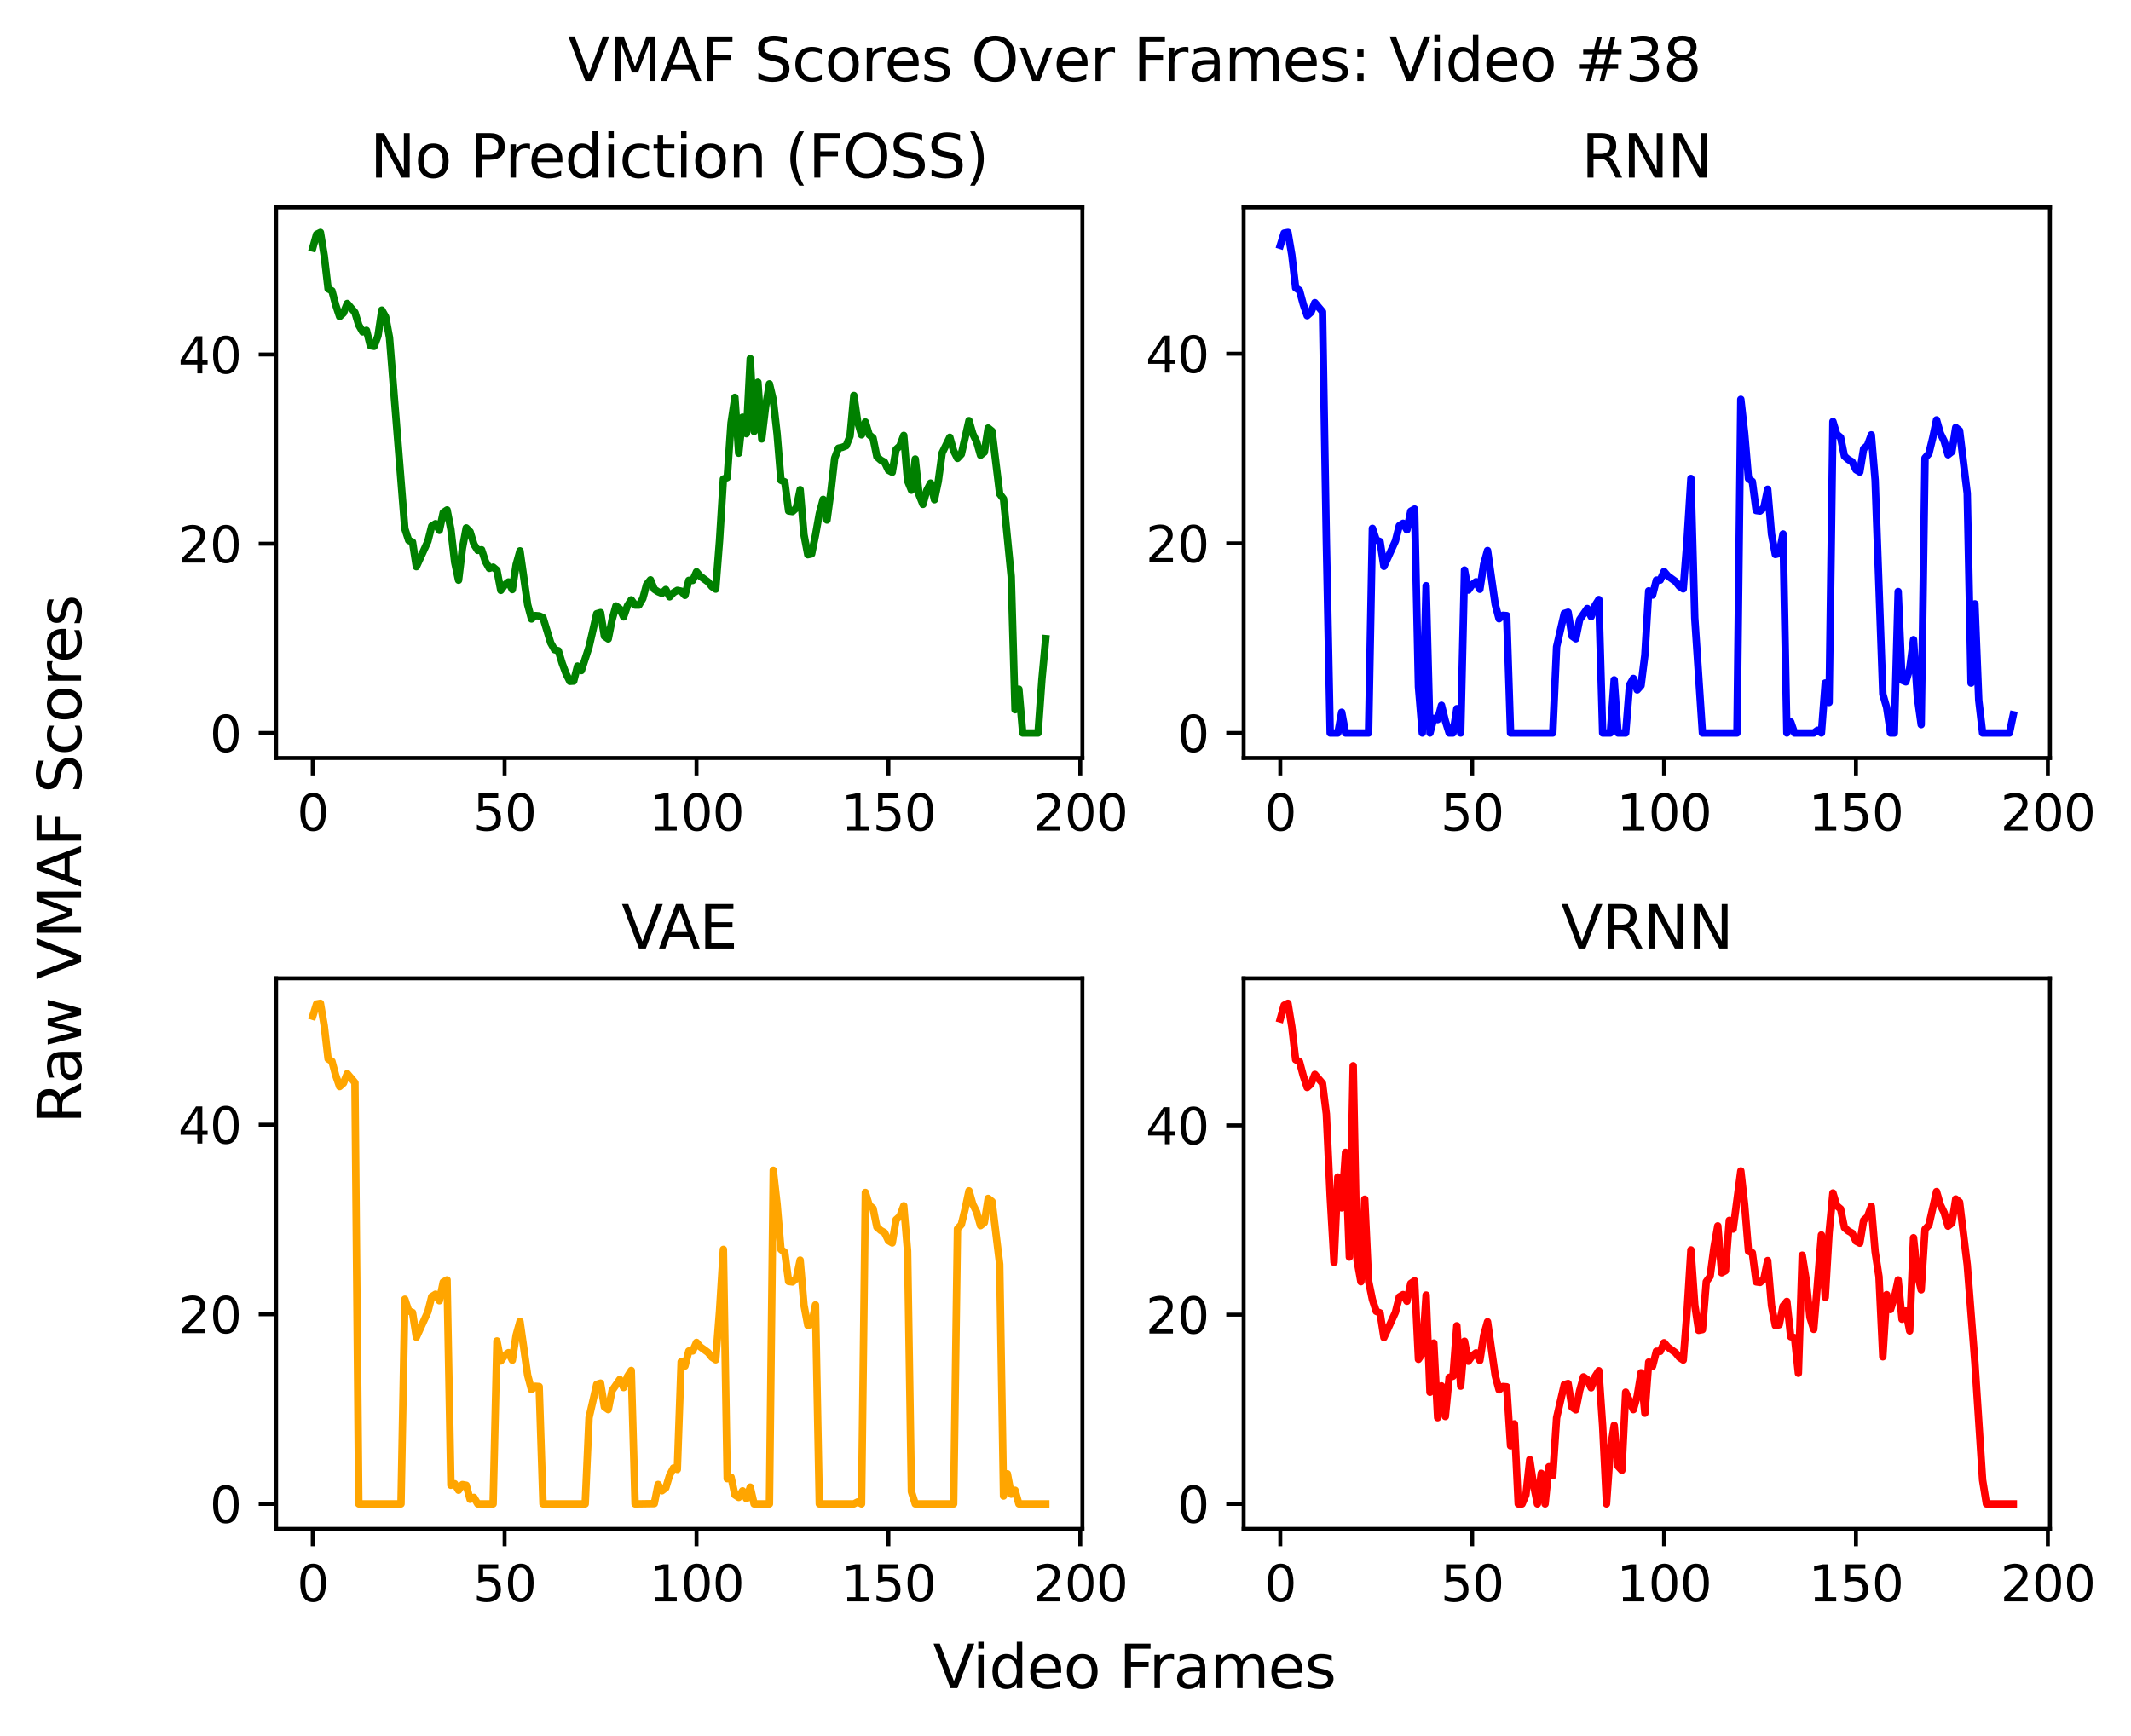<?xml version="1.0" encoding="utf-8" standalone="no"?>
<!DOCTYPE svg PUBLIC "-//W3C//DTD SVG 1.1//EN"
  "http://www.w3.org/Graphics/SVG/1.1/DTD/svg11.dtd">
<svg xmlns:xlink="http://www.w3.org/1999/xlink" width="429.023pt" height="349.632pt" viewBox="0 0 429.023 349.632" xmlns="http://www.w3.org/2000/svg" version="1.1">
 <defs>
  <style type="text/css">*{stroke-linejoin: round; stroke-linecap: butt}</style>
 </defs>
 <g id="figure_1">
  <g id="patch_1">
   <path d="M 0 349.632 
L 429.023 349.632 
L 429.023 -0 
L 0 -0 
z
" style="fill: #ffffff"/>
  </g>
  <g id="axes_1">
   <g id="patch_2">
    <path d="M 55.584 152.64 
L 217.911 152.64 
L 217.911 41.76 
L 55.584 41.76 
z
" style="fill: #ffffff"/>
   </g>
   <g id="matplotlib.axis_1">
    <g id="xtick_1">
     <g id="line2d_1">
      <defs>
       <path id="m1d95117e40" d="M 0 0 
L 0 3.5 
" style="stroke: #000000; stroke-width: 0.8"/>
      </defs>
      <g>
       <use xlink:href="#m1d95117e40" x="62.963" y="152.64" style="stroke: #000000; stroke-width: 0.8"/>
      </g>
     </g>
     <g id="text_1">
      <!-- 0 -->
      <g transform="translate(59.781 167.238) scale(0.1 -0.1)">
       <defs>
        <path id="DejaVuSans-30" d="M 2034 4250 
Q 1547 4250 1301 3770 
Q 1056 3291 1056 2328 
Q 1056 1369 1301 889 
Q 1547 409 2034 409 
Q 2525 409 2770 889 
Q 3016 1369 3016 2328 
Q 3016 3291 2770 3770 
Q 2525 4250 2034 4250 
z
M 2034 4750 
Q 2819 4750 3233 4129 
Q 3647 3509 3647 2328 
Q 3647 1150 3233 529 
Q 2819 -91 2034 -91 
Q 1250 -91 836 529 
Q 422 1150 422 2328 
Q 422 3509 836 4129 
Q 1250 4750 2034 4750 
z
" transform="scale(0.016)"/>
       </defs>
       <use xlink:href="#DejaVuSans-30"/>
      </g>
     </g>
    </g>
    <g id="xtick_2">
     <g id="line2d_2">
      <g>
       <use xlink:href="#m1d95117e40" x="101.593" y="152.64" style="stroke: #000000; stroke-width: 0.8"/>
      </g>
     </g>
     <g id="text_2">
      <!-- 50 -->
      <g transform="translate(95.231 167.238) scale(0.1 -0.1)">
       <defs>
        <path id="DejaVuSans-35" d="M 691 4666 
L 3169 4666 
L 3169 4134 
L 1269 4134 
L 1269 2991 
Q 1406 3038 1543 3061 
Q 1681 3084 1819 3084 
Q 2600 3084 3056 2656 
Q 3513 2228 3513 1497 
Q 3513 744 3044 326 
Q 2575 -91 1722 -91 
Q 1428 -91 1123 -41 
Q 819 9 494 109 
L 494 744 
Q 775 591 1075 516 
Q 1375 441 1709 441 
Q 2250 441 2565 725 
Q 2881 1009 2881 1497 
Q 2881 1984 2565 2268 
Q 2250 2553 1709 2553 
Q 1456 2553 1204 2497 
Q 953 2441 691 2322 
L 691 4666 
z
" transform="scale(0.016)"/>
       </defs>
       <use xlink:href="#DejaVuSans-35"/>
       <use xlink:href="#DejaVuSans-30" x="63.623"/>
      </g>
     </g>
    </g>
    <g id="xtick_3">
     <g id="line2d_3">
      <g>
       <use xlink:href="#m1d95117e40" x="140.224" y="152.64" style="stroke: #000000; stroke-width: 0.8"/>
      </g>
     </g>
     <g id="text_3">
      <!-- 100 -->
      <g transform="translate(130.681 167.238) scale(0.1 -0.1)">
       <defs>
        <path id="DejaVuSans-31" d="M 794 531 
L 1825 531 
L 1825 4091 
L 703 3866 
L 703 4441 
L 1819 4666 
L 2450 4666 
L 2450 531 
L 3481 531 
L 3481 0 
L 794 0 
L 794 531 
z
" transform="scale(0.016)"/>
       </defs>
       <use xlink:href="#DejaVuSans-31"/>
       <use xlink:href="#DejaVuSans-30" x="63.623"/>
       <use xlink:href="#DejaVuSans-30" x="127.246"/>
      </g>
     </g>
    </g>
    <g id="xtick_4">
     <g id="line2d_4">
      <g>
       <use xlink:href="#m1d95117e40" x="178.855" y="152.64" style="stroke: #000000; stroke-width: 0.8"/>
      </g>
     </g>
     <g id="text_4">
      <!-- 150 -->
      <g transform="translate(169.312 167.238) scale(0.1 -0.1)">
       <use xlink:href="#DejaVuSans-31"/>
       <use xlink:href="#DejaVuSans-35" x="63.623"/>
       <use xlink:href="#DejaVuSans-30" x="127.246"/>
      </g>
     </g>
    </g>
    <g id="xtick_5">
     <g id="line2d_5">
      <g>
       <use xlink:href="#m1d95117e40" x="217.486" y="152.64" style="stroke: #000000; stroke-width: 0.8"/>
      </g>
     </g>
     <g id="text_5">
      <!-- 200 -->
      <g transform="translate(207.943 167.238) scale(0.1 -0.1)">
       <defs>
        <path id="DejaVuSans-32" d="M 1228 531 
L 3431 531 
L 3431 0 
L 469 0 
L 469 531 
Q 828 903 1448 1529 
Q 2069 2156 2228 2338 
Q 2531 2678 2651 2914 
Q 2772 3150 2772 3378 
Q 2772 3750 2511 3984 
Q 2250 4219 1831 4219 
Q 1534 4219 1204 4116 
Q 875 4013 500 3803 
L 500 4441 
Q 881 4594 1212 4672 
Q 1544 4750 1819 4750 
Q 2544 4750 2975 4387 
Q 3406 4025 3406 3419 
Q 3406 3131 3298 2873 
Q 3191 2616 2906 2266 
Q 2828 2175 2409 1742 
Q 1991 1309 1228 531 
z
" transform="scale(0.016)"/>
       </defs>
       <use xlink:href="#DejaVuSans-32"/>
       <use xlink:href="#DejaVuSans-30" x="63.623"/>
       <use xlink:href="#DejaVuSans-30" x="127.246"/>
      </g>
     </g>
    </g>
   </g>
   <g id="matplotlib.axis_2">
    <g id="ytick_1">
     <g id="line2d_6">
      <defs>
       <path id="m215fe77f8d" d="M 0 0 
L -3.5 0 
" style="stroke: #000000; stroke-width: 0.8"/>
      </defs>
      <g>
       <use xlink:href="#m215fe77f8d" x="55.584" y="147.6" style="stroke: #000000; stroke-width: 0.8"/>
      </g>
     </g>
     <g id="text_6">
      <!-- 0 -->
      <g transform="translate(42.221 151.399) scale(0.1 -0.1)">
       <use xlink:href="#DejaVuSans-30"/>
      </g>
     </g>
    </g>
    <g id="ytick_2">
     <g id="line2d_7">
      <g>
       <use xlink:href="#m215fe77f8d" x="55.584" y="109.487" style="stroke: #000000; stroke-width: 0.8"/>
      </g>
     </g>
     <g id="text_7">
      <!-- 20 -->
      <g transform="translate(35.859 113.286) scale(0.1 -0.1)">
       <use xlink:href="#DejaVuSans-32"/>
       <use xlink:href="#DejaVuSans-30" x="63.623"/>
      </g>
     </g>
    </g>
    <g id="ytick_3">
     <g id="line2d_8">
      <g>
       <use xlink:href="#m215fe77f8d" x="55.584" y="71.374" style="stroke: #000000; stroke-width: 0.8"/>
      </g>
     </g>
     <g id="text_8">
      <!-- 40 -->
      <g transform="translate(35.859 75.173) scale(0.1 -0.1)">
       <defs>
        <path id="DejaVuSans-34" d="M 2419 4116 
L 825 1625 
L 2419 1625 
L 2419 4116 
z
M 2253 4666 
L 3047 4666 
L 3047 1625 
L 3713 1625 
L 3713 1100 
L 3047 1100 
L 3047 0 
L 2419 0 
L 2419 1100 
L 313 1100 
L 313 1709 
L 2253 4666 
z
" transform="scale(0.016)"/>
       </defs>
       <use xlink:href="#DejaVuSans-34"/>
       <use xlink:href="#DejaVuSans-30" x="63.623"/>
      </g>
     </g>
    </g>
   </g>
   <g id="line2d_9">
    <path d="M 62.963 49.937 
L 63.735 47.187 
L 64.508 46.8 
L 65.28 51.506 
L 66.053 58.156 
L 66.826 58.557 
L 67.598 61.436 
L 68.371 63.744 
L 69.143 63.034 
L 69.916 61.108 
L 71.461 62.92 
L 72.234 65.466 
L 73.007 66.819 
L 73.779 66.521 
L 74.552 69.602 
L 75.324 69.735 
L 76.097 67.629 
L 76.87 62.449 
L 77.642 63.808 
L 78.415 67.97 
L 81.505 106.466 
L 82.278 108.82 
L 83.051 109.144 
L 83.823 114.108 
L 86.141 109.009 
L 86.914 105.935 
L 87.686 105.452 
L 88.459 106.792 
L 89.232 103.21 
L 90.004 102.683 
L 90.777 106.624 
L 91.549 113.247 
L 92.322 116.825 
L 93.095 110.412 
L 93.867 106.3 
L 94.64 107.083 
L 95.413 109.608 
L 96.185 110.823 
L 96.958 110.708 
L 97.73 113.058 
L 98.503 114.442 
L 99.276 114.204 
L 100.048 114.846 
L 100.821 118.875 
L 101.593 117.805 
L 102.366 117.188 
L 103.139 118.719 
L 103.911 113.69 
L 104.684 110.924 
L 106.229 121.753 
L 107.002 124.632 
L 107.774 123.957 
L 108.547 124.025 
L 109.32 124.372 
L 110.865 129.435 
L 111.638 130.82 
L 112.41 131.035 
L 113.183 133.575 
L 113.955 135.659 
L 114.728 137.195 
L 115.501 137.144 
L 116.273 134.126 
L 117.046 135.021 
L 118.591 130.258 
L 120.136 123.579 
L 120.909 123.354 
L 121.682 128.117 
L 122.454 128.658 
L 123.227 124.807 
L 123.999 122.019 
L 124.772 122.583 
L 125.545 124.217 
L 126.317 121.991 
L 127.09 120.784 
L 127.863 121.843 
L 128.635 121.851 
L 129.408 120.533 
L 130.18 117.695 
L 130.953 116.759 
L 131.726 118.664 
L 132.498 119.161 
L 133.271 119.483 
L 134.043 118.707 
L 134.816 120.176 
L 135.589 119.336 
L 136.361 118.873 
L 137.134 119.037 
L 137.907 119.885 
L 138.679 116.864 
L 139.452 116.881 
L 140.224 115.147 
L 140.997 116.042 
L 142.542 117.169 
L 143.315 118.113 
L 144.088 118.631 
L 144.86 108.824 
L 145.633 96.457 
L 146.405 96.162 
L 147.178 85.161 
L 147.951 80.017 
L 148.723 91.257 
L 149.496 84.006 
L 150.268 87.331 
L 151.041 72.212 
L 151.814 86.877 
L 152.586 76.969 
L 153.359 88.385 
L 154.132 81.906 
L 154.904 77.296 
L 155.677 80.548 
L 156.449 87.393 
L 157.222 96.71 
L 157.995 97.034 
L 158.767 102.891 
L 159.54 103.006 
L 160.313 102.304 
L 161.085 98.601 
L 161.858 107.671 
L 162.63 111.699 
L 163.403 111.53 
L 164.176 107.77 
L 164.948 103.436 
L 165.721 100.557 
L 166.493 104.719 
L 167.266 99.063 
L 168.039 92.244 
L 168.811 90.246 
L 169.584 90.069 
L 170.357 89.754 
L 171.129 87.821 
L 171.902 79.637 
L 172.674 84.968 
L 173.447 87.564 
L 174.22 84.986 
L 174.992 87.552 
L 175.765 88.204 
L 176.538 91.965 
L 177.31 92.639 
L 178.083 93.067 
L 178.855 94.674 
L 179.628 95.097 
L 180.401 90.504 
L 181.173 89.78 
L 181.946 87.676 
L 182.718 96.813 
L 183.491 98.702 
L 184.264 92.428 
L 185.036 99.648 
L 185.809 101.561 
L 186.582 98.747 
L 187.354 97.275 
L 188.127 100.621 
L 188.899 96.92 
L 189.672 91.225 
L 191.217 88.053 
L 191.99 90.772 
L 192.763 92.297 
L 193.535 91.47 
L 195.08 84.708 
L 195.853 87.374 
L 196.626 88.967 
L 197.398 91.668 
L 198.171 91.044 
L 198.943 86.196 
L 199.716 86.819 
L 201.261 99.448 
L 202.034 100.467 
L 203.579 116.072 
L 204.352 142.911 
L 205.124 138.773 
L 205.897 147.6 
L 208.988 147.6 
L 209.76 136.817 
L 210.533 128.603 
L 210.533 128.603 
" clip-path="url(#p568e7c1348)" style="fill: none; stroke: #008000; stroke-width: 1.5; stroke-linecap: square"/>
   </g>
   <g id="patch_3">
    <path d="M 55.584 152.64 
L 55.584 41.76 
" style="fill: none; stroke: #000000; stroke-width: 0.8; stroke-linejoin: miter; stroke-linecap: square"/>
   </g>
   <g id="patch_4">
    <path d="M 217.911 152.64 
L 217.911 41.76 
" style="fill: none; stroke: #000000; stroke-width: 0.8; stroke-linejoin: miter; stroke-linecap: square"/>
   </g>
   <g id="patch_5">
    <path d="M 55.584 152.64 
L 217.911 152.64 
" style="fill: none; stroke: #000000; stroke-width: 0.8; stroke-linejoin: miter; stroke-linecap: square"/>
   </g>
   <g id="patch_6">
    <path d="M 55.584 41.76 
L 217.911 41.76 
" style="fill: none; stroke: #000000; stroke-width: 0.8; stroke-linejoin: miter; stroke-linecap: square"/>
   </g>
   <g id="text_9">
    <!-- No Prediction (FOSS) -->
    <g transform="translate(74.496 35.76) scale(0.12 -0.12)">
     <defs>
      <path id="DejaVuSans-4e" d="M 628 4666 
L 1478 4666 
L 3547 763 
L 3547 4666 
L 4159 4666 
L 4159 0 
L 3309 0 
L 1241 3903 
L 1241 0 
L 628 0 
L 628 4666 
z
" transform="scale(0.016)"/>
      <path id="DejaVuSans-6f" d="M 1959 3097 
Q 1497 3097 1228 2736 
Q 959 2375 959 1747 
Q 959 1119 1226 758 
Q 1494 397 1959 397 
Q 2419 397 2687 759 
Q 2956 1122 2956 1747 
Q 2956 2369 2687 2733 
Q 2419 3097 1959 3097 
z
M 1959 3584 
Q 2709 3584 3137 3096 
Q 3566 2609 3566 1747 
Q 3566 888 3137 398 
Q 2709 -91 1959 -91 
Q 1206 -91 779 398 
Q 353 888 353 1747 
Q 353 2609 779 3096 
Q 1206 3584 1959 3584 
z
" transform="scale(0.016)"/>
      <path id="DejaVuSans-20" transform="scale(0.016)"/>
      <path id="DejaVuSans-50" d="M 1259 4147 
L 1259 2394 
L 2053 2394 
Q 2494 2394 2734 2622 
Q 2975 2850 2975 3272 
Q 2975 3691 2734 3919 
Q 2494 4147 2053 4147 
L 1259 4147 
z
M 628 4666 
L 2053 4666 
Q 2838 4666 3239 4311 
Q 3641 3956 3641 3272 
Q 3641 2581 3239 2228 
Q 2838 1875 2053 1875 
L 1259 1875 
L 1259 0 
L 628 0 
L 628 4666 
z
" transform="scale(0.016)"/>
      <path id="DejaVuSans-72" d="M 2631 2963 
Q 2534 3019 2420 3045 
Q 2306 3072 2169 3072 
Q 1681 3072 1420 2755 
Q 1159 2438 1159 1844 
L 1159 0 
L 581 0 
L 581 3500 
L 1159 3500 
L 1159 2956 
Q 1341 3275 1631 3429 
Q 1922 3584 2338 3584 
Q 2397 3584 2469 3576 
Q 2541 3569 2628 3553 
L 2631 2963 
z
" transform="scale(0.016)"/>
      <path id="DejaVuSans-65" d="M 3597 1894 
L 3597 1613 
L 953 1613 
Q 991 1019 1311 708 
Q 1631 397 2203 397 
Q 2534 397 2845 478 
Q 3156 559 3463 722 
L 3463 178 
Q 3153 47 2828 -22 
Q 2503 -91 2169 -91 
Q 1331 -91 842 396 
Q 353 884 353 1716 
Q 353 2575 817 3079 
Q 1281 3584 2069 3584 
Q 2775 3584 3186 3129 
Q 3597 2675 3597 1894 
z
M 3022 2063 
Q 3016 2534 2758 2815 
Q 2500 3097 2075 3097 
Q 1594 3097 1305 2825 
Q 1016 2553 972 2059 
L 3022 2063 
z
" transform="scale(0.016)"/>
      <path id="DejaVuSans-64" d="M 2906 2969 
L 2906 4863 
L 3481 4863 
L 3481 0 
L 2906 0 
L 2906 525 
Q 2725 213 2448 61 
Q 2172 -91 1784 -91 
Q 1150 -91 751 415 
Q 353 922 353 1747 
Q 353 2572 751 3078 
Q 1150 3584 1784 3584 
Q 2172 3584 2448 3432 
Q 2725 3281 2906 2969 
z
M 947 1747 
Q 947 1113 1208 752 
Q 1469 391 1925 391 
Q 2381 391 2643 752 
Q 2906 1113 2906 1747 
Q 2906 2381 2643 2742 
Q 2381 3103 1925 3103 
Q 1469 3103 1208 2742 
Q 947 2381 947 1747 
z
" transform="scale(0.016)"/>
      <path id="DejaVuSans-69" d="M 603 3500 
L 1178 3500 
L 1178 0 
L 603 0 
L 603 3500 
z
M 603 4863 
L 1178 4863 
L 1178 4134 
L 603 4134 
L 603 4863 
z
" transform="scale(0.016)"/>
      <path id="DejaVuSans-63" d="M 3122 3366 
L 3122 2828 
Q 2878 2963 2633 3030 
Q 2388 3097 2138 3097 
Q 1578 3097 1268 2742 
Q 959 2388 959 1747 
Q 959 1106 1268 751 
Q 1578 397 2138 397 
Q 2388 397 2633 464 
Q 2878 531 3122 666 
L 3122 134 
Q 2881 22 2623 -34 
Q 2366 -91 2075 -91 
Q 1284 -91 818 406 
Q 353 903 353 1747 
Q 353 2603 823 3093 
Q 1294 3584 2113 3584 
Q 2378 3584 2631 3529 
Q 2884 3475 3122 3366 
z
" transform="scale(0.016)"/>
      <path id="DejaVuSans-74" d="M 1172 4494 
L 1172 3500 
L 2356 3500 
L 2356 3053 
L 1172 3053 
L 1172 1153 
Q 1172 725 1289 603 
Q 1406 481 1766 481 
L 2356 481 
L 2356 0 
L 1766 0 
Q 1100 0 847 248 
Q 594 497 594 1153 
L 594 3053 
L 172 3053 
L 172 3500 
L 594 3500 
L 594 4494 
L 1172 4494 
z
" transform="scale(0.016)"/>
      <path id="DejaVuSans-6e" d="M 3513 2113 
L 3513 0 
L 2938 0 
L 2938 2094 
Q 2938 2591 2744 2837 
Q 2550 3084 2163 3084 
Q 1697 3084 1428 2787 
Q 1159 2491 1159 1978 
L 1159 0 
L 581 0 
L 581 3500 
L 1159 3500 
L 1159 2956 
Q 1366 3272 1645 3428 
Q 1925 3584 2291 3584 
Q 2894 3584 3203 3211 
Q 3513 2838 3513 2113 
z
" transform="scale(0.016)"/>
      <path id="DejaVuSans-28" d="M 1984 4856 
Q 1566 4138 1362 3434 
Q 1159 2731 1159 2009 
Q 1159 1288 1364 580 
Q 1569 -128 1984 -844 
L 1484 -844 
Q 1016 -109 783 600 
Q 550 1309 550 2009 
Q 550 2706 781 3412 
Q 1013 4119 1484 4856 
L 1984 4856 
z
" transform="scale(0.016)"/>
      <path id="DejaVuSans-46" d="M 628 4666 
L 3309 4666 
L 3309 4134 
L 1259 4134 
L 1259 2759 
L 3109 2759 
L 3109 2228 
L 1259 2228 
L 1259 0 
L 628 0 
L 628 4666 
z
" transform="scale(0.016)"/>
      <path id="DejaVuSans-4f" d="M 2522 4238 
Q 1834 4238 1429 3725 
Q 1025 3213 1025 2328 
Q 1025 1447 1429 934 
Q 1834 422 2522 422 
Q 3209 422 3611 934 
Q 4013 1447 4013 2328 
Q 4013 3213 3611 3725 
Q 3209 4238 2522 4238 
z
M 2522 4750 
Q 3503 4750 4090 4092 
Q 4678 3434 4678 2328 
Q 4678 1225 4090 567 
Q 3503 -91 2522 -91 
Q 1538 -91 948 565 
Q 359 1222 359 2328 
Q 359 3434 948 4092 
Q 1538 4750 2522 4750 
z
" transform="scale(0.016)"/>
      <path id="DejaVuSans-53" d="M 3425 4513 
L 3425 3897 
Q 3066 4069 2747 4153 
Q 2428 4238 2131 4238 
Q 1616 4238 1336 4038 
Q 1056 3838 1056 3469 
Q 1056 3159 1242 3001 
Q 1428 2844 1947 2747 
L 2328 2669 
Q 3034 2534 3370 2195 
Q 3706 1856 3706 1288 
Q 3706 609 3251 259 
Q 2797 -91 1919 -91 
Q 1588 -91 1214 -16 
Q 841 59 441 206 
L 441 856 
Q 825 641 1194 531 
Q 1563 422 1919 422 
Q 2459 422 2753 634 
Q 3047 847 3047 1241 
Q 3047 1584 2836 1778 
Q 2625 1972 2144 2069 
L 1759 2144 
Q 1053 2284 737 2584 
Q 422 2884 422 3419 
Q 422 4038 858 4394 
Q 1294 4750 2059 4750 
Q 2388 4750 2728 4690 
Q 3069 4631 3425 4513 
z
" transform="scale(0.016)"/>
      <path id="DejaVuSans-29" d="M 513 4856 
L 1013 4856 
Q 1481 4119 1714 3412 
Q 1947 2706 1947 2009 
Q 1947 1309 1714 600 
Q 1481 -109 1013 -844 
L 513 -844 
Q 928 -128 1133 580 
Q 1338 1288 1338 2009 
Q 1338 2731 1133 3434 
Q 928 4138 513 4856 
z
" transform="scale(0.016)"/>
     </defs>
     <use xlink:href="#DejaVuSans-4e"/>
     <use xlink:href="#DejaVuSans-6f" x="74.805"/>
     <use xlink:href="#DejaVuSans-20" x="135.986"/>
     <use xlink:href="#DejaVuSans-50" x="167.773"/>
     <use xlink:href="#DejaVuSans-72" x="226.326"/>
     <use xlink:href="#DejaVuSans-65" x="265.189"/>
     <use xlink:href="#DejaVuSans-64" x="326.713"/>
     <use xlink:href="#DejaVuSans-69" x="390.189"/>
     <use xlink:href="#DejaVuSans-63" x="417.973"/>
     <use xlink:href="#DejaVuSans-74" x="472.953"/>
     <use xlink:href="#DejaVuSans-69" x="512.162"/>
     <use xlink:href="#DejaVuSans-6f" x="539.945"/>
     <use xlink:href="#DejaVuSans-6e" x="601.127"/>
     <use xlink:href="#DejaVuSans-20" x="664.506"/>
     <use xlink:href="#DejaVuSans-28" x="696.293"/>
     <use xlink:href="#DejaVuSans-46" x="735.307"/>
     <use xlink:href="#DejaVuSans-4f" x="792.826"/>
     <use xlink:href="#DejaVuSans-53" x="871.537"/>
     <use xlink:href="#DejaVuSans-53" x="935.014"/>
     <use xlink:href="#DejaVuSans-29" x="998.49"/>
    </g>
   </g>
  </g>
  <g id="axes_2">
   <g id="patch_7">
    <path d="M 250.377 152.64 
L 412.704 152.64 
L 412.704 41.76 
L 250.377 41.76 
z
" style="fill: #ffffff"/>
   </g>
   <g id="matplotlib.axis_3">
    <g id="xtick_6">
     <g id="line2d_10">
      <g>
       <use xlink:href="#m1d95117e40" x="257.755" y="152.64" style="stroke: #000000; stroke-width: 0.8"/>
      </g>
     </g>
     <g id="text_10">
      <!-- 0 -->
      <g transform="translate(254.574 167.238) scale(0.1 -0.1)">
       <use xlink:href="#DejaVuSans-30"/>
      </g>
     </g>
    </g>
    <g id="xtick_7">
     <g id="line2d_11">
      <g>
       <use xlink:href="#m1d95117e40" x="296.386" y="152.64" style="stroke: #000000; stroke-width: 0.8"/>
      </g>
     </g>
     <g id="text_11">
      <!-- 50 -->
      <g transform="translate(290.024 167.238) scale(0.1 -0.1)">
       <use xlink:href="#DejaVuSans-35"/>
       <use xlink:href="#DejaVuSans-30" x="63.623"/>
      </g>
     </g>
    </g>
    <g id="xtick_8">
     <g id="line2d_12">
      <g>
       <use xlink:href="#m1d95117e40" x="335.017" y="152.64" style="stroke: #000000; stroke-width: 0.8"/>
      </g>
     </g>
     <g id="text_12">
      <!-- 100 -->
      <g transform="translate(325.473 167.238) scale(0.1 -0.1)">
       <use xlink:href="#DejaVuSans-31"/>
       <use xlink:href="#DejaVuSans-30" x="63.623"/>
       <use xlink:href="#DejaVuSans-30" x="127.246"/>
      </g>
     </g>
    </g>
    <g id="xtick_9">
     <g id="line2d_13">
      <g>
       <use xlink:href="#m1d95117e40" x="373.648" y="152.64" style="stroke: #000000; stroke-width: 0.8"/>
      </g>
     </g>
     <g id="text_13">
      <!-- 150 -->
      <g transform="translate(364.104 167.238) scale(0.1 -0.1)">
       <use xlink:href="#DejaVuSans-31"/>
       <use xlink:href="#DejaVuSans-35" x="63.623"/>
       <use xlink:href="#DejaVuSans-30" x="127.246"/>
      </g>
     </g>
    </g>
    <g id="xtick_10">
     <g id="line2d_14">
      <g>
       <use xlink:href="#m1d95117e40" x="412.279" y="152.64" style="stroke: #000000; stroke-width: 0.8"/>
      </g>
     </g>
     <g id="text_14">
      <!-- 200 -->
      <g transform="translate(402.735 167.238) scale(0.1 -0.1)">
       <use xlink:href="#DejaVuSans-32"/>
       <use xlink:href="#DejaVuSans-30" x="63.623"/>
       <use xlink:href="#DejaVuSans-30" x="127.246"/>
      </g>
     </g>
    </g>
   </g>
   <g id="matplotlib.axis_4">
    <g id="ytick_4">
     <g id="line2d_15">
      <g>
       <use xlink:href="#m215fe77f8d" x="250.377" y="147.6" style="stroke: #000000; stroke-width: 0.8"/>
      </g>
     </g>
     <g id="text_15">
      <!-- 0 -->
      <g transform="translate(237.014 151.399) scale(0.1 -0.1)">
       <use xlink:href="#DejaVuSans-30"/>
      </g>
     </g>
    </g>
    <g id="ytick_5">
     <g id="line2d_16">
      <g>
       <use xlink:href="#m215fe77f8d" x="250.377" y="109.415" style="stroke: #000000; stroke-width: 0.8"/>
      </g>
     </g>
     <g id="text_16">
      <!-- 20 -->
      <g transform="translate(230.652 113.214) scale(0.1 -0.1)">
       <use xlink:href="#DejaVuSans-32"/>
       <use xlink:href="#DejaVuSans-30" x="63.623"/>
      </g>
     </g>
    </g>
    <g id="ytick_6">
     <g id="line2d_17">
      <g>
       <use xlink:href="#m215fe77f8d" x="250.377" y="71.23" style="stroke: #000000; stroke-width: 0.8"/>
      </g>
     </g>
     <g id="text_17">
      <!-- 40 -->
      <g transform="translate(230.652 75.029) scale(0.1 -0.1)">
       <use xlink:href="#DejaVuSans-34"/>
       <use xlink:href="#DejaVuSans-30" x="63.623"/>
      </g>
     </g>
    </g>
   </g>
   <g id="line2d_18">
    <path d="M 257.755 49.402 
L 258.528 46.937 
L 259.3 46.8 
L 260.073 51.332 
L 260.846 57.987 
L 261.618 58.483 
L 262.391 61.323 
L 263.164 63.561 
L 263.936 62.872 
L 264.709 60.945 
L 266.254 62.778 
L 267.027 108.956 
L 267.799 147.6 
L 269.345 147.6 
L 270.117 143.419 
L 270.89 147.6 
L 275.525 147.6 
L 276.298 106.386 
L 277.071 108.733 
L 277.843 109.064 
L 278.616 114.041 
L 280.934 108.928 
L 281.706 105.866 
L 282.479 105.377 
L 283.252 106.692 
L 284.024 102.941 
L 284.797 102.502 
L 285.57 138.284 
L 286.342 147.6 
L 287.115 117.947 
L 287.887 147.6 
L 288.66 144.644 
L 289.433 144.899 
L 290.205 142.02 
L 290.978 145.14 
L 291.75 147.6 
L 292.523 147.6 
L 293.296 142.703 
L 294.068 147.6 
L 294.841 114.79 
L 295.614 118.825 
L 296.386 117.732 
L 297.159 117.143 
L 297.931 118.662 
L 298.704 113.633 
L 299.477 110.86 
L 301.022 121.694 
L 301.795 124.595 
L 302.567 123.91 
L 303.34 123.97 
L 304.112 147.6 
L 312.611 147.6 
L 313.384 130.235 
L 314.929 123.531 
L 315.702 123.285 
L 316.474 128.07 
L 317.247 128.62 
L 318.02 124.782 
L 319.565 122.54 
L 320.337 124.168 
L 321.11 121.95 
L 321.883 120.728 
L 322.655 147.6 
L 324.2 147.6 
L 324.973 136.898 
L 325.746 147.6 
L 327.291 147.6 
L 328.064 137.954 
L 328.836 136.613 
L 329.609 138.916 
L 330.381 138.043 
L 331.154 131.886 
L 331.927 118.979 
L 332.699 119.83 
L 333.472 116.815 
L 334.245 116.81 
L 335.017 115.083 
L 335.79 115.986 
L 337.335 117.102 
L 338.108 118.074 
L 338.88 118.583 
L 339.653 108.731 
L 340.425 96.349 
L 341.198 124.43 
L 342.743 147.6 
L 349.697 147.6 
L 350.47 80.416 
L 351.242 87.281 
L 352.015 96.366 
L 352.787 96.953 
L 353.56 102.804 
L 354.333 102.908 
L 355.105 102.224 
L 355.878 98.513 
L 356.65 107.564 
L 357.423 111.65 
L 358.196 111.462 
L 358.968 107.523 
L 359.741 147.6 
L 360.514 145.368 
L 361.286 147.6 
L 365.149 147.6 
L 365.922 147.043 
L 366.695 147.6 
L 367.467 137.535 
L 368.24 141.449 
L 369.012 84.882 
L 369.785 87.442 
L 370.558 88.089 
L 371.33 91.855 
L 372.103 92.532 
L 372.875 92.978 
L 373.648 94.581 
L 374.421 95.047 
L 375.193 90.371 
L 375.966 89.68 
L 376.739 87.564 
L 377.511 96.691 
L 379.056 139.786 
L 379.829 142.456 
L 380.602 147.6 
L 381.374 147.6 
L 382.147 119.117 
L 382.92 136.969 
L 383.692 137.297 
L 384.465 134.633 
L 385.237 128.804 
L 386.01 140.344 
L 386.783 145.913 
L 387.555 92.217 
L 388.328 91.35 
L 389.1 88.205 
L 389.873 84.559 
L 390.646 87.265 
L 391.418 88.847 
L 392.191 91.565 
L 392.964 90.952 
L 393.736 86.086 
L 394.509 86.699 
L 396.054 99.344 
L 396.827 137.544 
L 397.599 121.6 
L 398.372 141.001 
L 399.145 147.6 
L 404.553 147.6 
L 405.325 143.929 
L 405.325 143.929 
" clip-path="url(#pea007882de)" style="fill: none; stroke: #0000ff; stroke-width: 1.5; stroke-linecap: square"/>
   </g>
   <g id="patch_8">
    <path d="M 250.377 152.64 
L 250.377 41.76 
" style="fill: none; stroke: #000000; stroke-width: 0.8; stroke-linejoin: miter; stroke-linecap: square"/>
   </g>
   <g id="patch_9">
    <path d="M 412.704 152.64 
L 412.704 41.76 
" style="fill: none; stroke: #000000; stroke-width: 0.8; stroke-linejoin: miter; stroke-linecap: square"/>
   </g>
   <g id="patch_10">
    <path d="M 250.377 152.64 
L 412.704 152.64 
" style="fill: none; stroke: #000000; stroke-width: 0.8; stroke-linejoin: miter; stroke-linecap: square"/>
   </g>
   <g id="patch_11">
    <path d="M 250.377 41.76 
L 412.704 41.76 
" style="fill: none; stroke: #000000; stroke-width: 0.8; stroke-linejoin: miter; stroke-linecap: square"/>
   </g>
   <g id="text_18">
    <!-- RNN -->
    <g transform="translate(318.394 35.76) scale(0.12 -0.12)">
     <defs>
      <path id="DejaVuSans-52" d="M 2841 2188 
Q 3044 2119 3236 1894 
Q 3428 1669 3622 1275 
L 4263 0 
L 3584 0 
L 2988 1197 
Q 2756 1666 2539 1819 
Q 2322 1972 1947 1972 
L 1259 1972 
L 1259 0 
L 628 0 
L 628 4666 
L 2053 4666 
Q 2853 4666 3247 4331 
Q 3641 3997 3641 3322 
Q 3641 2881 3436 2590 
Q 3231 2300 2841 2188 
z
M 1259 4147 
L 1259 2491 
L 2053 2491 
Q 2509 2491 2742 2702 
Q 2975 2913 2975 3322 
Q 2975 3731 2742 3939 
Q 2509 4147 2053 4147 
L 1259 4147 
z
" transform="scale(0.016)"/>
     </defs>
     <use xlink:href="#DejaVuSans-52"/>
     <use xlink:href="#DejaVuSans-4e" x="69.482"/>
     <use xlink:href="#DejaVuSans-4e" x="144.287"/>
    </g>
   </g>
  </g>
  <g id="axes_3">
   <g id="patch_12">
    <path d="M 55.584 307.872 
L 217.911 307.872 
L 217.911 196.992 
L 55.584 196.992 
z
" style="fill: #ffffff"/>
   </g>
   <g id="matplotlib.axis_5">
    <g id="xtick_11">
     <g id="line2d_19">
      <g>
       <use xlink:href="#m1d95117e40" x="62.963" y="307.872" style="stroke: #000000; stroke-width: 0.8"/>
      </g>
     </g>
     <g id="text_19">
      <!-- 0 -->
      <g transform="translate(59.781 322.47) scale(0.1 -0.1)">
       <use xlink:href="#DejaVuSans-30"/>
      </g>
     </g>
    </g>
    <g id="xtick_12">
     <g id="line2d_20">
      <g>
       <use xlink:href="#m1d95117e40" x="101.593" y="307.872" style="stroke: #000000; stroke-width: 0.8"/>
      </g>
     </g>
     <g id="text_20">
      <!-- 50 -->
      <g transform="translate(95.231 322.47) scale(0.1 -0.1)">
       <use xlink:href="#DejaVuSans-35"/>
       <use xlink:href="#DejaVuSans-30" x="63.623"/>
      </g>
     </g>
    </g>
    <g id="xtick_13">
     <g id="line2d_21">
      <g>
       <use xlink:href="#m1d95117e40" x="140.224" y="307.872" style="stroke: #000000; stroke-width: 0.8"/>
      </g>
     </g>
     <g id="text_21">
      <!-- 100 -->
      <g transform="translate(130.681 322.47) scale(0.1 -0.1)">
       <use xlink:href="#DejaVuSans-31"/>
       <use xlink:href="#DejaVuSans-30" x="63.623"/>
       <use xlink:href="#DejaVuSans-30" x="127.246"/>
      </g>
     </g>
    </g>
    <g id="xtick_14">
     <g id="line2d_22">
      <g>
       <use xlink:href="#m1d95117e40" x="178.855" y="307.872" style="stroke: #000000; stroke-width: 0.8"/>
      </g>
     </g>
     <g id="text_22">
      <!-- 150 -->
      <g transform="translate(169.312 322.47) scale(0.1 -0.1)">
       <use xlink:href="#DejaVuSans-31"/>
       <use xlink:href="#DejaVuSans-35" x="63.623"/>
       <use xlink:href="#DejaVuSans-30" x="127.246"/>
      </g>
     </g>
    </g>
    <g id="xtick_15">
     <g id="line2d_23">
      <g>
       <use xlink:href="#m1d95117e40" x="217.486" y="307.872" style="stroke: #000000; stroke-width: 0.8"/>
      </g>
     </g>
     <g id="text_23">
      <!-- 200 -->
      <g transform="translate(207.943 322.47) scale(0.1 -0.1)">
       <use xlink:href="#DejaVuSans-32"/>
       <use xlink:href="#DejaVuSans-30" x="63.623"/>
       <use xlink:href="#DejaVuSans-30" x="127.246"/>
      </g>
     </g>
    </g>
   </g>
   <g id="matplotlib.axis_6">
    <g id="ytick_7">
     <g id="line2d_24">
      <g>
       <use xlink:href="#m215fe77f8d" x="55.584" y="302.832" style="stroke: #000000; stroke-width: 0.8"/>
      </g>
     </g>
     <g id="text_24">
      <!-- 0 -->
      <g transform="translate(42.221 306.631) scale(0.1 -0.1)">
       <use xlink:href="#DejaVuSans-30"/>
      </g>
     </g>
    </g>
    <g id="ytick_8">
     <g id="line2d_25">
      <g>
       <use xlink:href="#m215fe77f8d" x="55.584" y="264.647" style="stroke: #000000; stroke-width: 0.8"/>
      </g>
     </g>
     <g id="text_25">
      <!-- 20 -->
      <g transform="translate(35.859 268.446) scale(0.1 -0.1)">
       <use xlink:href="#DejaVuSans-32"/>
       <use xlink:href="#DejaVuSans-30" x="63.623"/>
      </g>
     </g>
    </g>
    <g id="ytick_9">
     <g id="line2d_26">
      <g>
       <use xlink:href="#m215fe77f8d" x="55.584" y="226.462" style="stroke: #000000; stroke-width: 0.8"/>
      </g>
     </g>
     <g id="text_26">
      <!-- 40 -->
      <g transform="translate(35.859 230.261) scale(0.1 -0.1)">
       <use xlink:href="#DejaVuSans-34"/>
       <use xlink:href="#DejaVuSans-30" x="63.623"/>
      </g>
     </g>
    </g>
   </g>
   <g id="line2d_27">
    <path d="M 62.963 204.634 
L 63.735 202.169 
L 64.508 202.032 
L 65.28 206.564 
L 66.053 213.219 
L 66.826 213.715 
L 67.598 216.555 
L 68.371 218.793 
L 69.143 218.104 
L 69.916 216.177 
L 71.461 218.01 
L 72.234 302.832 
L 80.733 302.832 
L 81.505 261.618 
L 82.278 263.965 
L 83.051 264.296 
L 83.823 269.273 
L 86.141 264.16 
L 86.914 261.098 
L 87.686 260.609 
L 88.459 261.924 
L 89.232 258.173 
L 90.004 257.734 
L 90.777 299.076 
L 91.549 298.781 
L 92.322 300.079 
L 93.095 298.942 
L 93.867 299.083 
L 94.64 301.906 
L 95.413 301.523 
L 96.185 302.832 
L 99.276 302.832 
L 100.048 270.022 
L 100.821 274.057 
L 101.593 272.964 
L 102.366 272.375 
L 103.139 273.894 
L 103.911 268.865 
L 104.684 266.092 
L 106.229 276.926 
L 107.002 279.827 
L 107.774 279.142 
L 108.547 279.202 
L 109.32 302.832 
L 117.818 302.832 
L 118.591 285.467 
L 120.136 278.763 
L 120.909 278.517 
L 121.682 283.302 
L 122.454 283.852 
L 123.227 280.014 
L 124.772 277.772 
L 125.545 279.4 
L 126.317 277.182 
L 127.09 275.96 
L 127.863 302.832 
L 131.726 302.773 
L 132.498 298.924 
L 133.271 300.183 
L 134.043 299.597 
L 134.816 297.038 
L 135.589 295.596 
L 136.361 295.891 
L 137.134 274.211 
L 137.907 275.062 
L 138.679 272.047 
L 139.452 272.042 
L 140.224 270.315 
L 140.997 271.218 
L 142.542 272.334 
L 143.315 273.306 
L 144.088 273.815 
L 144.86 263.963 
L 145.633 251.581 
L 146.405 297.756 
L 147.178 297.443 
L 147.951 301.017 
L 148.723 301.525 
L 149.496 300.207 
L 150.268 301.77 
L 151.041 299.455 
L 151.814 302.832 
L 154.904 302.832 
L 155.677 235.648 
L 156.449 242.513 
L 157.222 251.598 
L 157.995 252.185 
L 158.767 258.036 
L 159.54 258.14 
L 160.313 257.456 
L 161.085 253.745 
L 161.858 262.796 
L 162.63 266.882 
L 163.403 266.694 
L 164.176 262.755 
L 164.948 302.832 
L 171.902 302.832 
L 172.674 302.431 
L 173.447 302.832 
L 174.22 240.114 
L 174.992 242.674 
L 175.765 243.321 
L 176.538 247.087 
L 177.31 247.764 
L 178.083 248.21 
L 178.855 249.813 
L 179.628 250.279 
L 180.401 245.603 
L 181.173 244.912 
L 181.946 242.796 
L 182.718 251.923 
L 183.491 300.369 
L 184.264 302.832 
L 191.99 302.832 
L 192.763 247.449 
L 193.535 246.582 
L 194.308 243.437 
L 195.08 239.791 
L 195.853 242.497 
L 196.626 244.079 
L 197.398 246.797 
L 198.171 246.184 
L 198.943 241.318 
L 199.716 241.931 
L 201.261 254.576 
L 202.034 301.244 
L 202.807 296.77 
L 203.579 300.869 
L 204.352 300.091 
L 205.124 302.832 
L 210.533 302.832 
L 210.533 302.832 
" clip-path="url(#p869d5f62a9)" style="fill: none; stroke: #ffa500; stroke-width: 1.5; stroke-linecap: square"/>
   </g>
   <g id="patch_13">
    <path d="M 55.584 307.872 
L 55.584 196.992 
" style="fill: none; stroke: #000000; stroke-width: 0.8; stroke-linejoin: miter; stroke-linecap: square"/>
   </g>
   <g id="patch_14">
    <path d="M 217.911 307.872 
L 217.911 196.992 
" style="fill: none; stroke: #000000; stroke-width: 0.8; stroke-linejoin: miter; stroke-linecap: square"/>
   </g>
   <g id="patch_15">
    <path d="M 55.584 307.872 
L 217.911 307.872 
" style="fill: none; stroke: #000000; stroke-width: 0.8; stroke-linejoin: miter; stroke-linecap: square"/>
   </g>
   <g id="patch_16">
    <path d="M 55.584 196.992 
L 217.911 196.992 
" style="fill: none; stroke: #000000; stroke-width: 0.8; stroke-linejoin: miter; stroke-linecap: square"/>
   </g>
   <g id="text_27">
    <!-- VAE -->
    <g transform="translate(125.13 190.992) scale(0.12 -0.12)">
     <defs>
      <path id="DejaVuSans-56" d="M 1831 0 
L 50 4666 
L 709 4666 
L 2188 738 
L 3669 4666 
L 4325 4666 
L 2547 0 
L 1831 0 
z
" transform="scale(0.016)"/>
      <path id="DejaVuSans-41" d="M 2188 4044 
L 1331 1722 
L 3047 1722 
L 2188 4044 
z
M 1831 4666 
L 2547 4666 
L 4325 0 
L 3669 0 
L 3244 1197 
L 1141 1197 
L 716 0 
L 50 0 
L 1831 4666 
z
" transform="scale(0.016)"/>
      <path id="DejaVuSans-45" d="M 628 4666 
L 3578 4666 
L 3578 4134 
L 1259 4134 
L 1259 2753 
L 3481 2753 
L 3481 2222 
L 1259 2222 
L 1259 531 
L 3634 531 
L 3634 0 
L 628 0 
L 628 4666 
z
" transform="scale(0.016)"/>
     </defs>
     <use xlink:href="#DejaVuSans-56"/>
     <use xlink:href="#DejaVuSans-41" x="62.033"/>
     <use xlink:href="#DejaVuSans-45" x="130.441"/>
    </g>
   </g>
  </g>
  <g id="axes_4">
   <g id="patch_17">
    <path d="M 250.377 307.872 
L 412.704 307.872 
L 412.704 196.992 
L 250.377 196.992 
z
" style="fill: #ffffff"/>
   </g>
   <g id="matplotlib.axis_7">
    <g id="xtick_16">
     <g id="line2d_28">
      <g>
       <use xlink:href="#m1d95117e40" x="257.755" y="307.872" style="stroke: #000000; stroke-width: 0.8"/>
      </g>
     </g>
     <g id="text_28">
      <!-- 0 -->
      <g transform="translate(254.574 322.47) scale(0.1 -0.1)">
       <use xlink:href="#DejaVuSans-30"/>
      </g>
     </g>
    </g>
    <g id="xtick_17">
     <g id="line2d_29">
      <g>
       <use xlink:href="#m1d95117e40" x="296.386" y="307.872" style="stroke: #000000; stroke-width: 0.8"/>
      </g>
     </g>
     <g id="text_29">
      <!-- 50 -->
      <g transform="translate(290.024 322.47) scale(0.1 -0.1)">
       <use xlink:href="#DejaVuSans-35"/>
       <use xlink:href="#DejaVuSans-30" x="63.623"/>
      </g>
     </g>
    </g>
    <g id="xtick_18">
     <g id="line2d_30">
      <g>
       <use xlink:href="#m1d95117e40" x="335.017" y="307.872" style="stroke: #000000; stroke-width: 0.8"/>
      </g>
     </g>
     <g id="text_30">
      <!-- 100 -->
      <g transform="translate(325.473 322.47) scale(0.1 -0.1)">
       <use xlink:href="#DejaVuSans-31"/>
       <use xlink:href="#DejaVuSans-30" x="63.623"/>
       <use xlink:href="#DejaVuSans-30" x="127.246"/>
      </g>
     </g>
    </g>
    <g id="xtick_19">
     <g id="line2d_31">
      <g>
       <use xlink:href="#m1d95117e40" x="373.648" y="307.872" style="stroke: #000000; stroke-width: 0.8"/>
      </g>
     </g>
     <g id="text_31">
      <!-- 150 -->
      <g transform="translate(364.104 322.47) scale(0.1 -0.1)">
       <use xlink:href="#DejaVuSans-31"/>
       <use xlink:href="#DejaVuSans-35" x="63.623"/>
       <use xlink:href="#DejaVuSans-30" x="127.246"/>
      </g>
     </g>
    </g>
    <g id="xtick_20">
     <g id="line2d_32">
      <g>
       <use xlink:href="#m1d95117e40" x="412.279" y="307.872" style="stroke: #000000; stroke-width: 0.8"/>
      </g>
     </g>
     <g id="text_32">
      <!-- 200 -->
      <g transform="translate(402.735 322.47) scale(0.1 -0.1)">
       <use xlink:href="#DejaVuSans-32"/>
       <use xlink:href="#DejaVuSans-30" x="63.623"/>
       <use xlink:href="#DejaVuSans-30" x="127.246"/>
      </g>
     </g>
    </g>
   </g>
   <g id="matplotlib.axis_8">
    <g id="ytick_10">
     <g id="line2d_33">
      <g>
       <use xlink:href="#m215fe77f8d" x="250.377" y="302.832" style="stroke: #000000; stroke-width: 0.8"/>
      </g>
     </g>
     <g id="text_33">
      <!-- 0 -->
      <g transform="translate(237.014 306.631) scale(0.1 -0.1)">
       <use xlink:href="#DejaVuSans-30"/>
      </g>
     </g>
    </g>
    <g id="ytick_11">
     <g id="line2d_34">
      <g>
       <use xlink:href="#m215fe77f8d" x="250.377" y="264.719" style="stroke: #000000; stroke-width: 0.8"/>
      </g>
     </g>
     <g id="text_34">
      <!-- 20 -->
      <g transform="translate(230.652 268.518) scale(0.1 -0.1)">
       <use xlink:href="#DejaVuSans-32"/>
       <use xlink:href="#DejaVuSans-30" x="63.623"/>
      </g>
     </g>
    </g>
    <g id="ytick_12">
     <g id="line2d_35">
      <g>
       <use xlink:href="#m215fe77f8d" x="250.377" y="226.606" style="stroke: #000000; stroke-width: 0.8"/>
      </g>
     </g>
     <g id="text_35">
      <!-- 40 -->
      <g transform="translate(230.652 230.405) scale(0.1 -0.1)">
       <use xlink:href="#DejaVuSans-34"/>
       <use xlink:href="#DejaVuSans-30" x="63.623"/>
      </g>
     </g>
    </g>
   </g>
   <g id="line2d_36">
    <path d="M 257.755 205.169 
L 258.528 202.419 
L 259.3 202.032 
L 260.073 206.738 
L 260.846 213.388 
L 261.618 213.789 
L 262.391 216.668 
L 263.164 218.976 
L 263.936 218.266 
L 264.709 216.34 
L 266.254 218.152 
L 267.027 224.312 
L 267.799 240.873 
L 268.572 254.187 
L 269.345 237.01 
L 270.117 243.221 
L 270.89 232.044 
L 271.662 253.133 
L 272.435 214.604 
L 273.208 253.766 
L 273.98 258.091 
L 274.753 241.479 
L 275.525 257.96 
L 276.298 261.698 
L 277.071 264.052 
L 277.843 264.376 
L 278.616 269.34 
L 280.934 264.241 
L 281.706 261.167 
L 282.479 260.684 
L 283.252 262.024 
L 284.024 258.442 
L 284.797 257.915 
L 285.57 273.721 
L 286.342 272.573 
L 287.115 260.777 
L 287.887 280.344 
L 288.66 270.445 
L 289.433 285.467 
L 290.205 279.068 
L 290.978 285.232 
L 291.75 277.364 
L 292.523 277.123 
L 293.296 266.964 
L 294.068 279.117 
L 294.841 270.078 
L 295.614 274.107 
L 296.386 273.037 
L 297.159 272.42 
L 297.931 273.951 
L 298.704 268.922 
L 299.477 266.156 
L 301.022 276.985 
L 301.795 279.864 
L 302.567 279.189 
L 303.34 279.257 
L 304.112 291.132 
L 304.885 286.713 
L 305.658 302.832 
L 306.43 302.832 
L 307.203 301.04 
L 307.975 293.906 
L 308.748 299.064 
L 309.521 302.832 
L 310.293 296.683 
L 311.066 302.832 
L 311.839 295.337 
L 312.611 297.173 
L 313.384 285.49 
L 314.929 278.811 
L 315.702 278.586 
L 316.474 283.349 
L 317.247 283.89 
L 318.02 280.039 
L 318.792 277.251 
L 319.565 277.815 
L 320.337 279.449 
L 321.11 277.223 
L 321.883 276.016 
L 322.655 287.187 
L 323.428 302.832 
L 324.2 291.893 
L 324.973 287.012 
L 325.746 295.235 
L 326.518 296.07 
L 327.291 280.326 
L 328.836 283.849 
L 329.609 281.121 
L 330.381 276.425 
L 331.154 284.572 
L 331.927 274.269 
L 332.699 275.117 
L 333.472 272.096 
L 334.245 272.113 
L 335.017 270.379 
L 335.79 271.274 
L 337.335 272.401 
L 338.108 273.345 
L 338.88 273.863 
L 339.653 264.056 
L 340.425 251.689 
L 341.198 262.729 
L 341.971 267.88 
L 342.743 267.736 
L 343.516 258.089 
L 344.289 257.026 
L 345.061 251.218 
L 345.834 246.847 
L 346.606 256.292 
L 347.379 255.874 
L 348.152 245.74 
L 348.924 247.487 
L 350.47 235.78 
L 351.242 242.625 
L 352.015 251.942 
L 352.787 252.266 
L 353.56 258.123 
L 354.333 258.238 
L 355.105 257.536 
L 355.878 253.833 
L 356.65 262.903 
L 357.423 266.931 
L 358.196 266.762 
L 358.968 263.002 
L 359.741 262.064 
L 360.514 269.16 
L 361.286 269.351 
L 362.059 276.525 
L 362.831 252.749 
L 363.604 257.56 
L 364.377 265.245 
L 365.149 267.69 
L 366.695 248.676 
L 367.467 261.234 
L 368.24 248.235 
L 369.012 240.218 
L 369.785 242.784 
L 370.558 243.436 
L 371.33 247.197 
L 372.103 247.871 
L 372.875 248.299 
L 373.648 249.906 
L 374.421 250.329 
L 375.193 245.736 
L 375.966 245.012 
L 376.739 242.908 
L 377.511 252.045 
L 378.284 257.075 
L 379.056 273.21 
L 379.829 260.694 
L 380.602 263.69 
L 381.374 261.342 
L 382.147 257.732 
L 382.92 265.644 
L 383.692 263.979 
L 384.465 267.998 
L 385.237 249.23 
L 386.01 256.468 
L 386.783 259.716 
L 387.555 247.529 
L 388.328 246.702 
L 389.873 239.94 
L 390.646 242.606 
L 391.418 244.199 
L 392.191 246.9 
L 392.964 246.276 
L 393.736 241.428 
L 394.509 242.051 
L 396.054 254.68 
L 397.599 274.406 
L 399.145 298.037 
L 399.917 302.832 
L 405.325 302.832 
L 405.325 302.832 
" clip-path="url(#pa720ad88d5)" style="fill: none; stroke: #ff0000; stroke-width: 1.5; stroke-linecap: square"/>
   </g>
   <g id="patch_18">
    <path d="M 250.377 307.872 
L 250.377 196.992 
" style="fill: none; stroke: #000000; stroke-width: 0.8; stroke-linejoin: miter; stroke-linecap: square"/>
   </g>
   <g id="patch_19">
    <path d="M 412.704 307.872 
L 412.704 196.992 
" style="fill: none; stroke: #000000; stroke-width: 0.8; stroke-linejoin: miter; stroke-linecap: square"/>
   </g>
   <g id="patch_20">
    <path d="M 250.377 307.872 
L 412.704 307.872 
" style="fill: none; stroke: #000000; stroke-width: 0.8; stroke-linejoin: miter; stroke-linecap: square"/>
   </g>
   <g id="patch_21">
    <path d="M 250.377 196.992 
L 412.704 196.992 
" style="fill: none; stroke: #000000; stroke-width: 0.8; stroke-linejoin: miter; stroke-linecap: square"/>
   </g>
   <g id="text_36">
    <!-- VRNN -->
    <g transform="translate(314.289 190.992) scale(0.12 -0.12)">
     <use xlink:href="#DejaVuSans-56"/>
     <use xlink:href="#DejaVuSans-52" x="68.408"/>
     <use xlink:href="#DejaVuSans-4e" x="137.891"/>
     <use xlink:href="#DejaVuSans-4e" x="212.695"/>
    </g>
   </g>
  </g>
  <g id="text_37">
   <!-- VMAF Scores Over Frames: Video #38 -->
   <g transform="translate(114.338 16.318) scale(0.12 -0.12)">
    <defs>
     <path id="DejaVuSans-4d" d="M 628 4666 
L 1569 4666 
L 2759 1491 
L 3956 4666 
L 4897 4666 
L 4897 0 
L 4281 0 
L 4281 4097 
L 3078 897 
L 2444 897 
L 1241 4097 
L 1241 0 
L 628 0 
L 628 4666 
z
" transform="scale(0.016)"/>
     <path id="DejaVuSans-73" d="M 2834 3397 
L 2834 2853 
Q 2591 2978 2328 3040 
Q 2066 3103 1784 3103 
Q 1356 3103 1142 2972 
Q 928 2841 928 2578 
Q 928 2378 1081 2264 
Q 1234 2150 1697 2047 
L 1894 2003 
Q 2506 1872 2764 1633 
Q 3022 1394 3022 966 
Q 3022 478 2636 193 
Q 2250 -91 1575 -91 
Q 1294 -91 989 -36 
Q 684 19 347 128 
L 347 722 
Q 666 556 975 473 
Q 1284 391 1588 391 
Q 1994 391 2212 530 
Q 2431 669 2431 922 
Q 2431 1156 2273 1281 
Q 2116 1406 1581 1522 
L 1381 1569 
Q 847 1681 609 1914 
Q 372 2147 372 2553 
Q 372 3047 722 3315 
Q 1072 3584 1716 3584 
Q 2034 3584 2315 3537 
Q 2597 3491 2834 3397 
z
" transform="scale(0.016)"/>
     <path id="DejaVuSans-76" d="M 191 3500 
L 800 3500 
L 1894 563 
L 2988 3500 
L 3597 3500 
L 2284 0 
L 1503 0 
L 191 3500 
z
" transform="scale(0.016)"/>
     <path id="DejaVuSans-61" d="M 2194 1759 
Q 1497 1759 1228 1600 
Q 959 1441 959 1056 
Q 959 750 1161 570 
Q 1363 391 1709 391 
Q 2188 391 2477 730 
Q 2766 1069 2766 1631 
L 2766 1759 
L 2194 1759 
z
M 3341 1997 
L 3341 0 
L 2766 0 
L 2766 531 
Q 2569 213 2275 61 
Q 1981 -91 1556 -91 
Q 1019 -91 701 211 
Q 384 513 384 1019 
Q 384 1609 779 1909 
Q 1175 2209 1959 2209 
L 2766 2209 
L 2766 2266 
Q 2766 2663 2505 2880 
Q 2244 3097 1772 3097 
Q 1472 3097 1187 3025 
Q 903 2953 641 2809 
L 641 3341 
Q 956 3463 1253 3523 
Q 1550 3584 1831 3584 
Q 2591 3584 2966 3190 
Q 3341 2797 3341 1997 
z
" transform="scale(0.016)"/>
     <path id="DejaVuSans-6d" d="M 3328 2828 
Q 3544 3216 3844 3400 
Q 4144 3584 4550 3584 
Q 5097 3584 5394 3201 
Q 5691 2819 5691 2113 
L 5691 0 
L 5113 0 
L 5113 2094 
Q 5113 2597 4934 2840 
Q 4756 3084 4391 3084 
Q 3944 3084 3684 2787 
Q 3425 2491 3425 1978 
L 3425 0 
L 2847 0 
L 2847 2094 
Q 2847 2600 2669 2842 
Q 2491 3084 2119 3084 
Q 1678 3084 1418 2786 
Q 1159 2488 1159 1978 
L 1159 0 
L 581 0 
L 581 3500 
L 1159 3500 
L 1159 2956 
Q 1356 3278 1631 3431 
Q 1906 3584 2284 3584 
Q 2666 3584 2933 3390 
Q 3200 3197 3328 2828 
z
" transform="scale(0.016)"/>
     <path id="DejaVuSans-3a" d="M 750 794 
L 1409 794 
L 1409 0 
L 750 0 
L 750 794 
z
M 750 3309 
L 1409 3309 
L 1409 2516 
L 750 2516 
L 750 3309 
z
" transform="scale(0.016)"/>
     <path id="DejaVuSans-23" d="M 3272 2816 
L 2363 2816 
L 2100 1772 
L 3016 1772 
L 3272 2816 
z
M 2803 4594 
L 2478 3297 
L 3391 3297 
L 3719 4594 
L 4219 4594 
L 3897 3297 
L 4872 3297 
L 4872 2816 
L 3775 2816 
L 3519 1772 
L 4513 1772 
L 4513 1294 
L 3397 1294 
L 3072 0 
L 2572 0 
L 2894 1294 
L 1978 1294 
L 1656 0 
L 1153 0 
L 1478 1294 
L 494 1294 
L 494 1772 
L 1594 1772 
L 1856 2816 
L 850 2816 
L 850 3297 
L 1978 3297 
L 2297 4594 
L 2803 4594 
z
" transform="scale(0.016)"/>
     <path id="DejaVuSans-33" d="M 2597 2516 
Q 3050 2419 3304 2112 
Q 3559 1806 3559 1356 
Q 3559 666 3084 287 
Q 2609 -91 1734 -91 
Q 1441 -91 1130 -33 
Q 819 25 488 141 
L 488 750 
Q 750 597 1062 519 
Q 1375 441 1716 441 
Q 2309 441 2620 675 
Q 2931 909 2931 1356 
Q 2931 1769 2642 2001 
Q 2353 2234 1838 2234 
L 1294 2234 
L 1294 2753 
L 1863 2753 
Q 2328 2753 2575 2939 
Q 2822 3125 2822 3475 
Q 2822 3834 2567 4026 
Q 2313 4219 1838 4219 
Q 1578 4219 1281 4162 
Q 984 4106 628 3988 
L 628 4550 
Q 988 4650 1302 4700 
Q 1616 4750 1894 4750 
Q 2613 4750 3031 4423 
Q 3450 4097 3450 3541 
Q 3450 3153 3228 2886 
Q 3006 2619 2597 2516 
z
" transform="scale(0.016)"/>
     <path id="DejaVuSans-38" d="M 2034 2216 
Q 1584 2216 1326 1975 
Q 1069 1734 1069 1313 
Q 1069 891 1326 650 
Q 1584 409 2034 409 
Q 2484 409 2743 651 
Q 3003 894 3003 1313 
Q 3003 1734 2745 1975 
Q 2488 2216 2034 2216 
z
M 1403 2484 
Q 997 2584 770 2862 
Q 544 3141 544 3541 
Q 544 4100 942 4425 
Q 1341 4750 2034 4750 
Q 2731 4750 3128 4425 
Q 3525 4100 3525 3541 
Q 3525 3141 3298 2862 
Q 3072 2584 2669 2484 
Q 3125 2378 3379 2068 
Q 3634 1759 3634 1313 
Q 3634 634 3220 271 
Q 2806 -91 2034 -91 
Q 1263 -91 848 271 
Q 434 634 434 1313 
Q 434 1759 690 2068 
Q 947 2378 1403 2484 
z
M 1172 3481 
Q 1172 3119 1398 2916 
Q 1625 2713 2034 2713 
Q 2441 2713 2670 2916 
Q 2900 3119 2900 3481 
Q 2900 3844 2670 4047 
Q 2441 4250 2034 4250 
Q 1625 4250 1398 4047 
Q 1172 3844 1172 3481 
z
" transform="scale(0.016)"/>
    </defs>
    <use xlink:href="#DejaVuSans-56"/>
    <use xlink:href="#DejaVuSans-4d" x="68.408"/>
    <use xlink:href="#DejaVuSans-41" x="154.688"/>
    <use xlink:href="#DejaVuSans-46" x="223.096"/>
    <use xlink:href="#DejaVuSans-20" x="280.615"/>
    <use xlink:href="#DejaVuSans-53" x="312.402"/>
    <use xlink:href="#DejaVuSans-63" x="375.879"/>
    <use xlink:href="#DejaVuSans-6f" x="430.859"/>
    <use xlink:href="#DejaVuSans-72" x="492.041"/>
    <use xlink:href="#DejaVuSans-65" x="530.904"/>
    <use xlink:href="#DejaVuSans-73" x="592.428"/>
    <use xlink:href="#DejaVuSans-20" x="644.527"/>
    <use xlink:href="#DejaVuSans-4f" x="676.314"/>
    <use xlink:href="#DejaVuSans-76" x="755.025"/>
    <use xlink:href="#DejaVuSans-65" x="814.205"/>
    <use xlink:href="#DejaVuSans-72" x="875.729"/>
    <use xlink:href="#DejaVuSans-20" x="916.842"/>
    <use xlink:href="#DejaVuSans-46" x="948.629"/>
    <use xlink:href="#DejaVuSans-72" x="998.898"/>
    <use xlink:href="#DejaVuSans-61" x="1040.012"/>
    <use xlink:href="#DejaVuSans-6d" x="1101.291"/>
    <use xlink:href="#DejaVuSans-65" x="1198.703"/>
    <use xlink:href="#DejaVuSans-73" x="1260.227"/>
    <use xlink:href="#DejaVuSans-3a" x="1312.326"/>
    <use xlink:href="#DejaVuSans-20" x="1346.018"/>
    <use xlink:href="#DejaVuSans-56" x="1377.805"/>
    <use xlink:href="#DejaVuSans-69" x="1443.963"/>
    <use xlink:href="#DejaVuSans-64" x="1471.746"/>
    <use xlink:href="#DejaVuSans-65" x="1535.223"/>
    <use xlink:href="#DejaVuSans-6f" x="1596.746"/>
    <use xlink:href="#DejaVuSans-20" x="1657.928"/>
    <use xlink:href="#DejaVuSans-23" x="1689.715"/>
    <use xlink:href="#DejaVuSans-33" x="1773.504"/>
    <use xlink:href="#DejaVuSans-38" x="1837.127"/>
   </g>
  </g>
  <g id="text_38">
   <!-- Video Frames -->
   <g transform="translate(187.847 339.936) scale(0.12 -0.12)">
    <use xlink:href="#DejaVuSans-56"/>
    <use xlink:href="#DejaVuSans-69" x="66.158"/>
    <use xlink:href="#DejaVuSans-64" x="93.941"/>
    <use xlink:href="#DejaVuSans-65" x="157.418"/>
    <use xlink:href="#DejaVuSans-6f" x="218.941"/>
    <use xlink:href="#DejaVuSans-20" x="280.123"/>
    <use xlink:href="#DejaVuSans-46" x="311.91"/>
    <use xlink:href="#DejaVuSans-72" x="362.18"/>
    <use xlink:href="#DejaVuSans-61" x="403.293"/>
    <use xlink:href="#DejaVuSans-6d" x="464.572"/>
    <use xlink:href="#DejaVuSans-65" x="561.984"/>
    <use xlink:href="#DejaVuSans-73" x="623.508"/>
   </g>
  </g>
  <g id="text_39">
   <!-- Raw VMAF Scores -->
   <g transform="translate(16.318 226.285) rotate(-90) scale(0.12 -0.12)">
    <defs>
     <path id="DejaVuSans-77" d="M 269 3500 
L 844 3500 
L 1563 769 
L 2278 3500 
L 2956 3500 
L 3675 769 
L 4391 3500 
L 4966 3500 
L 4050 0 
L 3372 0 
L 2619 2869 
L 1863 0 
L 1184 0 
L 269 3500 
z
" transform="scale(0.016)"/>
    </defs>
    <use xlink:href="#DejaVuSans-52"/>
    <use xlink:href="#DejaVuSans-61" x="67.232"/>
    <use xlink:href="#DejaVuSans-77" x="128.512"/>
    <use xlink:href="#DejaVuSans-20" x="210.299"/>
    <use xlink:href="#DejaVuSans-56" x="242.086"/>
    <use xlink:href="#DejaVuSans-4d" x="310.494"/>
    <use xlink:href="#DejaVuSans-41" x="396.773"/>
    <use xlink:href="#DejaVuSans-46" x="465.182"/>
    <use xlink:href="#DejaVuSans-20" x="522.701"/>
    <use xlink:href="#DejaVuSans-53" x="554.488"/>
    <use xlink:href="#DejaVuSans-63" x="617.965"/>
    <use xlink:href="#DejaVuSans-6f" x="672.945"/>
    <use xlink:href="#DejaVuSans-72" x="734.127"/>
    <use xlink:href="#DejaVuSans-65" x="772.99"/>
    <use xlink:href="#DejaVuSans-73" x="834.514"/>
   </g>
  </g>
 </g>
 <defs>
  <clipPath id="p568e7c1348">
   <rect x="55.584" y="41.76" width="162.327" height="110.88"/>
  </clipPath>
  <clipPath id="pea007882de">
   <rect x="250.377" y="41.76" width="162.327" height="110.88"/>
  </clipPath>
  <clipPath id="p869d5f62a9">
   <rect x="55.584" y="196.992" width="162.327" height="110.88"/>
  </clipPath>
  <clipPath id="pa720ad88d5">
   <rect x="250.377" y="196.992" width="162.327" height="110.88"/>
  </clipPath>
 </defs>
</svg>
